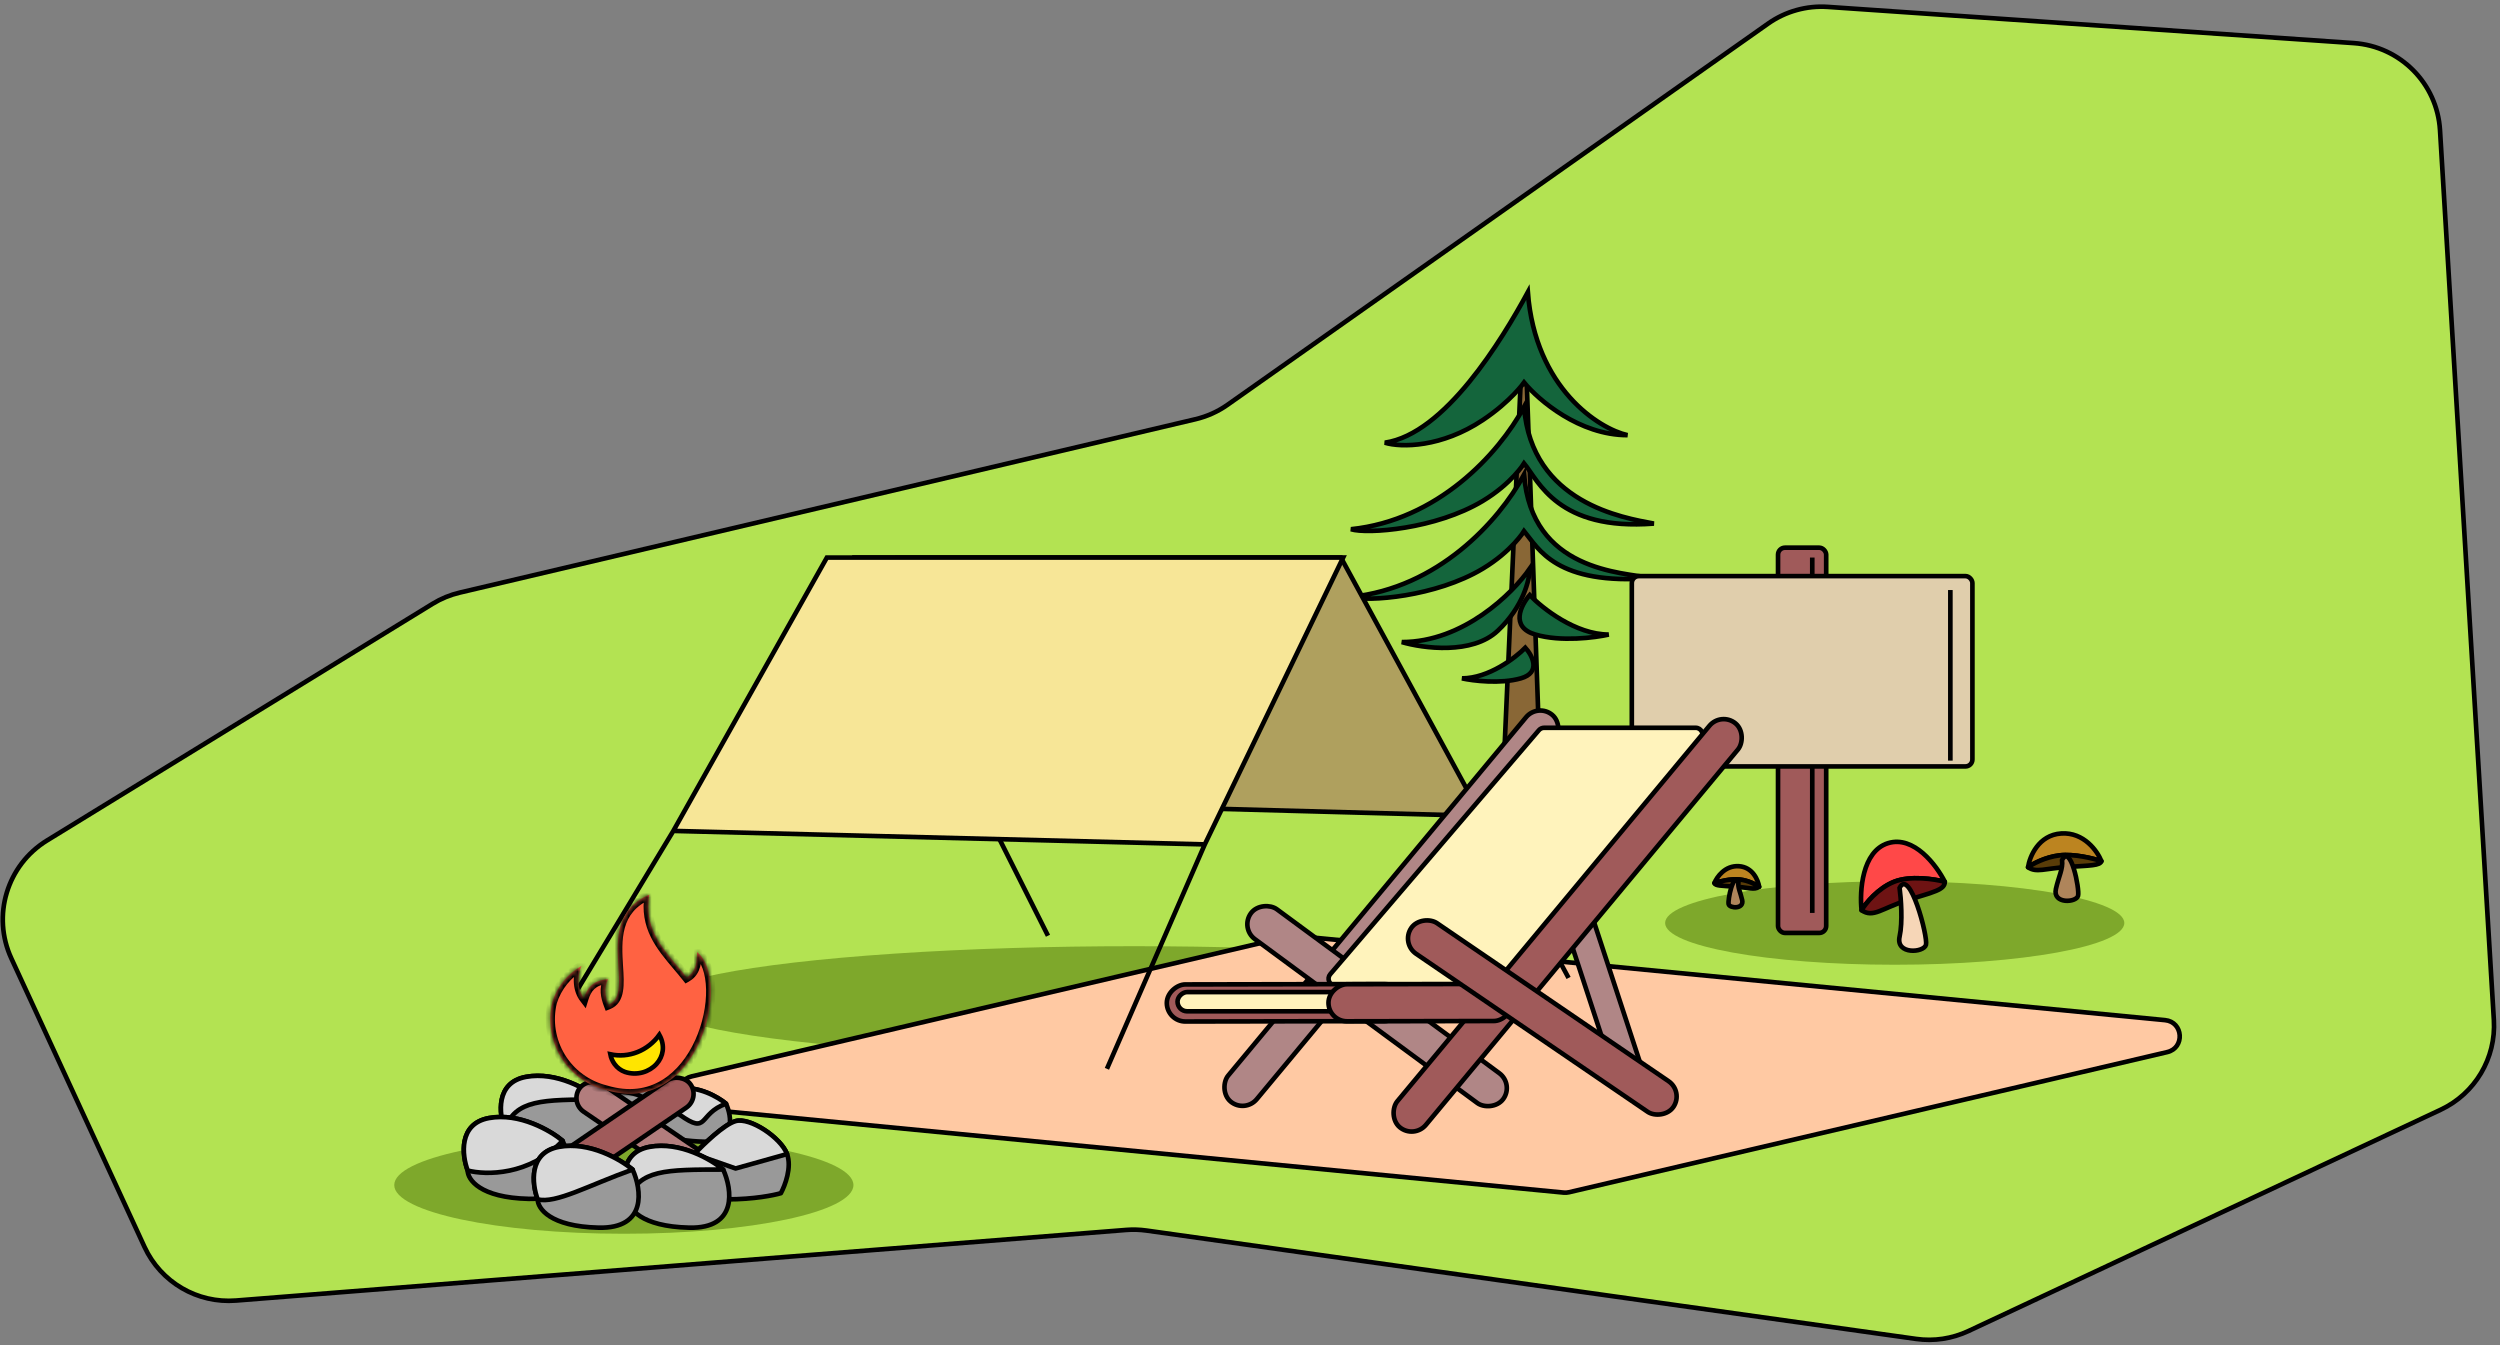 <svg width="539" height="290" viewBox="0 0 539 290" fill="none" xmlns="http://www.w3.org/2000/svg">
<rect x="0" y="0" width="539" height="290" fill="#808080" stroke="none"/>
<path d="M10.141 181.205L93.257 130.184C95.074 129.068 97.058 128.251 99.133 127.762L257.728 90.389C260.22 89.802 262.575 88.742 264.667 87.267L381.191 5.096C384.949 2.447 389.504 1.172 394.091 1.488L507.472 9.293C517.498 9.984 525.454 18.006 526.062 28.038L537.679 219.944C538.175 228.127 533.626 235.784 526.203 239.263L424.386 286.976C420.871 288.623 416.954 289.212 413.11 288.671L247.178 265.307C245.73 265.103 244.265 265.058 242.808 265.174L50.898 280.397C42.547 281.06 34.668 276.448 31.157 268.841L2.445 206.631C-1.801 197.43 1.505 186.507 10.141 181.205Z" fill="#B3E352" stroke="black" stroke-linecap="round"/>
<ellipse cx="134.5" cy="255.5" rx="49.5" ry="10.5" fill="#7EA82B"/>
<ellipse cx="408.5" cy="199" rx="49.5" ry="9" fill="#7EA82B"/>
<ellipse cx="244.5" cy="216" rx="103.5" ry="12" fill="#7EA82B"/>
<path d="M328.59 65.839L322.912 194.398H333.051L328.59 65.839Z" fill="#896736" stroke="black"/>
<path d="M319.668 90.577C310.813 96.481 302.094 96.525 298.579 95.444C311.531 93.549 323.833 73.258 329.401 63C331 83.764 344.793 92.47 350.895 93.822C340.513 93.822 331.699 86.252 328.59 82.466C328.59 82.466 325.751 86.522 319.668 90.577Z" fill="#14653C" stroke="black"/>
<path d="M319.668 108.016C309.529 114.1 294.794 115.181 291.279 114.1C309.935 112.157 323.022 97.997 328.59 87.739C330.189 108.503 350.084 111.666 356.573 112.883C335.89 114.505 331.699 103.69 328.59 99.905C328.59 99.905 325.937 104.255 319.668 108.016Z" fill="#14653C" stroke="black"/>
<path d="M319.668 122.616C309.529 128.699 294.794 129.781 291.279 128.699C309.935 126.757 323.022 112.597 328.59 102.338C330.189 123.103 349.679 123.427 356.167 124.644C335.484 126.266 331.699 118.29 328.59 114.505C328.59 114.505 325.937 118.854 319.668 122.616Z" fill="#14653C" stroke="black"/>
<path d="M302.229 138.433C315.531 138.433 326.157 127.888 329.807 122.616C329.807 124.914 328.428 130.808 322.912 135.999C317.397 141.19 306.825 139.785 302.229 138.433Z" fill="#14653C" stroke="black"/>
<path d="M346.84 136.81C339.702 136.81 332.51 131.132 329.806 128.293C327.914 130.456 325.508 135.187 331.023 136.81C336.539 138.432 343.866 137.485 346.84 136.81Z" fill="#14653C" stroke="black"/>
<path d="M315.207 146.254C320.93 146.254 326.696 141.851 328.864 139.649C330.382 141.326 332.311 144.996 327.889 146.254C323.466 147.512 317.591 146.778 315.207 146.254Z" fill="#14653C" stroke="black"/>
<path d="M278.11 201.844C278.482 201.757 278.866 201.731 279.246 201.768L466.788 219.942C470.73 220.324 471.105 225.93 467.249 226.833L338.274 257.05C337.902 257.138 337.518 257.163 337.138 257.126L149.596 238.952C145.654 238.57 145.279 232.964 149.135 232.061L278.11 201.844Z" fill="#FFC9A3" stroke="black"/>
<path d="M289.102 120.207H184.503L211.511 173.004L319.385 175.914L289.102 120.207Z" fill="#AFA05E"/>
<path d="M319.385 175.914L289.102 120.207H184.503L211.511 173.004M319.385 175.914L211.511 173.004M319.385 175.914L338.184 210.839M211.511 173.004L225.944 201.744" stroke="black"/>
<path d="M289.584 120.207L178.275 120.209L145.169 179.145L259.752 182.053L289.584 120.207Z" fill="#F7E697"/>
<path d="M259.752 182.053L289.584 120.207L178.275 120.209L145.169 179.145M259.752 182.053L145.169 179.145M259.752 182.053L238.652 230.438M145.169 179.145L119.703 221.346" stroke="black"/>
<rect x="383.343" y="118.079" width="10.384" height="83.065" rx="1.5" fill="#A05A5A" stroke="black"/>
<path d="M390.724 120.206V196.827" stroke="black"/>
<rect x="351.819" y="124.209" width="73.432" height="41.032" rx="1.5" fill="#E0CEAC" stroke="black"/>
<path d="M420.497 127.212V163.99" stroke="black"/>
<rect x="331.575" y="151.559" width="7.992" height="108.437" rx="3.996" transform="rotate(39.737 331.575 151.559)" fill="#B08686" stroke="black"/>
<rect x="267.336" y="200.104" width="7.992" height="67.556" rx="3.996" transform="rotate(-53.614 267.336 200.104)" fill="#B08686" stroke="black"/>
<path d="M331.778 157.435C332.063 157.102 332.48 156.91 332.918 156.91H365.571C366.817 156.91 367.52 158.341 366.758 159.327L323.633 215.103C323.319 215.508 322.819 215.726 322.309 215.679L287.803 212.508C286.591 212.397 286.009 210.965 286.8 210.04L331.778 157.435Z" fill="#FFF3BC" stroke="black" stroke-linejoin="round"/>
<rect x="336.996" y="198.046" width="6.108" height="37.211" rx="3.054" transform="rotate(-18.135 336.996 198.046)" fill="#B08686" stroke="black"/>
<rect x="371.107" y="153.413" width="7.992" height="113.233" rx="3.996" transform="rotate(39.737 371.107 153.413)" fill="#A05A5A" stroke="black"/>
<rect x="251.57" y="220.244" width="7.992" height="50.976" rx="3.996" transform="rotate(-90.11 251.57 220.244)" fill="#A05A5A" stroke="black"/>
<rect x="253.877" y="218.038" width="4.15" height="37.255" rx="2.075" transform="rotate(-90 253.877 218.038)" fill="#FFF3BC" stroke="black" stroke-linejoin="round"/>
<rect x="286.427" y="220.2" width="7.992" height="39.661" rx="3.996" transform="rotate(-90.11 286.427 220.2)" fill="#A05A5A" stroke="black"/>
<rect x="302.006" y="203.382" width="7.992" height="68.437" rx="3.996" transform="rotate(-55.689 302.006 203.382)" fill="#A05A5A" stroke="black"/>
<path d="M137.797 232.096C142.083 232.89 141.567 237.321 140.774 239.438C140.774 240.694 139.067 243.247 132.241 243.406C125.416 243.565 126.223 238.049 127.479 235.271C129.133 233.882 133.511 231.303 137.797 232.096Z" fill="#999999" stroke="black" stroke-linecap="round" stroke-linejoin="round"/>
<path d="M137.797 232.096C142.083 232.89 141.567 237.321 140.774 239.438C139.294 235.271 135.547 235.271 127.479 235.271C129.133 233.882 133.511 231.303 137.797 232.096Z" fill="#D9D9D9" stroke="black" stroke-linecap="round" stroke-linejoin="round"/>
<path d="M146.15 234.762C141.835 235.561 136.93 240.471 137.729 242.602C137.729 243.867 144.871 245.99 151.744 246.15C158.617 246.309 157.804 240.755 156.539 237.958C154.874 236.56 150.465 233.963 146.15 234.762Z" fill="#999999" stroke="black" stroke-linecap="round" stroke-linejoin="round"/>
<path d="M146.15 234.762C141.835 235.561 142.18 238.163 146.606 240.383C152.833 244.821 150.447 240.126 156.539 237.958C154.874 236.56 150.465 233.963 146.15 234.762Z" fill="#D9D9D9" stroke="black" stroke-linecap="round" stroke-linejoin="round"/>
<path d="M113.402 232.177C106.802 233.399 107.596 240.223 108.818 243.482C108.818 245.417 111.446 249.349 121.957 249.593C132.468 249.837 131.226 241.343 129.29 237.065C126.744 234.927 120.002 230.954 113.402 232.177Z" fill="#999999" stroke="black" stroke-linecap="round" stroke-linejoin="round"/>
<path d="M113.402 232.177C106.802 233.399 107.596 240.223 108.818 243.482C111.097 237.065 116.867 237.065 129.29 237.065C126.744 234.927 120.002 230.954 113.402 232.177Z" fill="#D9D9D9" stroke="black" stroke-linecap="round" stroke-linejoin="round"/>
<path d="M105.412 241.056C98.812 242.278 99.606 249.102 100.829 252.362C100.829 254.297 103.456 258.228 113.968 258.472C124.479 258.717 123.236 250.223 121.301 245.945C118.755 243.806 112.012 239.834 105.412 241.056Z" fill="#999999" stroke="black" stroke-linecap="round" stroke-linejoin="round"/>
<path d="M105.412 241.056C98.812 242.278 99.606 249.102 100.829 252.362C104.699 253.38 114.212 253.523 121.301 245.945C118.755 243.806 112.012 239.834 105.412 241.056Z" fill="#D9D9D9" stroke="black" stroke-linecap="round" stroke-linejoin="round"/>
<rect x="122.888" y="237.669" width="7.159" height="33.363" rx="3.579" transform="rotate(-55.689 122.888 237.669)" fill="#B27D7D" stroke="black"/>
<rect x="-0.695" y="-0.131" width="7.159" height="33.363" rx="3.579" transform="matrix(-0.564 -0.826 -0.826 0.564 150.43 236.281)" fill="#A05A5A" stroke="black"/>
<path d="M158.591 241.714C156.105 242.425 151.637 246.745 149.713 248.816C148.425 250.148 149.713 258.581 156.815 258.581C162.497 258.581 166.876 257.693 168.356 257.249C169.244 255.622 170.753 251.657 169.688 248.816C168.356 245.265 161.698 240.827 158.591 241.714Z" fill="#999999" stroke="black" stroke-linecap="round" stroke-linejoin="round"/>
<path d="M158.591 241.714C156.105 242.425 151.637 246.745 149.714 248.816L158.591 251.923L169.688 248.816C168.356 245.265 161.698 240.827 158.591 241.714Z" fill="#D9D9D9" stroke="black" stroke-linecap="round" stroke-linejoin="round"/>
<path d="M140.034 247.27C133.434 248.492 134.228 255.317 135.451 258.576C135.451 260.511 138.078 264.442 148.59 264.687C159.101 264.931 157.858 256.437 155.923 252.159C153.377 250.02 146.634 246.048 140.034 247.27Z" fill="#999999" stroke="black" stroke-linecap="round" stroke-linejoin="round"/>
<path d="M140.034 247.27C133.434 248.492 134.228 255.317 135.451 258.576C137.729 252.159 143.499 252.159 155.923 252.159C153.377 250.02 146.634 246.048 140.034 247.27Z" fill="#D9D9D9" stroke="black" stroke-linecap="round" stroke-linejoin="round"/>
<path d="M120.504 247.27C113.904 248.492 114.698 255.317 115.92 258.576C115.92 260.511 118.548 264.442 129.059 264.687C139.57 264.931 138.328 256.437 136.393 252.159C133.846 250.02 127.104 246.048 120.504 247.27Z" fill="#999999" stroke="black" stroke-linecap="round" stroke-linejoin="round"/>
<path d="M120.504 247.27C113.904 248.492 114.698 255.317 115.92 258.576C119.791 259.594 127.076 255.475 136.393 252.159C133.846 250.02 127.104 246.048 120.504 247.27Z" fill="#D9D9D9" stroke="black" stroke-linecap="round" stroke-linejoin="round"/>
<mask id="path-46-inside-1_22383_10470" fill="white">
<path fill-rule="evenodd" clip-rule="evenodd" d="M148.045 210.746C149.556 209.89 150.337 208.355 150.277 205.27C157.906 211.299 150.585 241.081 130.584 234.987C126.557 233.991 123.087 231.444 120.931 227.9C118.776 224.357 118.108 220.104 119.076 216.071C120.108 212.762 122.357 209.968 125.369 208.253C124.28 210.759 124.584 213.514 125.904 215.24C126.531 213.219 127.689 211.359 131.097 211.107C130.118 213.117 130.506 214.909 131.163 216.637C133.782 215.602 133.576 212.293 133.333 208.381C132.988 202.842 132.569 196.096 139.986 192.889C138.804 199.756 142.403 204.014 146.002 208.271C146.694 209.09 147.387 209.909 148.045 210.746Z"/>
</mask>
<path fill-rule="evenodd" clip-rule="evenodd" d="M148.045 210.746C149.556 209.89 150.337 208.355 150.277 205.27C157.906 211.299 150.585 241.081 130.584 234.987C126.557 233.991 123.087 231.444 120.931 227.9C118.776 224.357 118.108 220.104 119.076 216.071C120.108 212.762 122.357 209.968 125.369 208.253C124.28 210.759 124.584 213.514 125.904 215.24C126.531 213.219 127.689 211.359 131.097 211.107C130.118 213.117 130.506 214.909 131.163 216.637C133.782 215.602 133.576 212.293 133.333 208.381C132.988 202.842 132.569 196.096 139.986 192.889C138.804 199.756 142.403 204.014 146.002 208.271C146.694 209.09 147.387 209.909 148.045 210.746Z" fill="#FF6242"/>
<path d="M150.277 205.27L150.897 204.485L149.236 203.173L149.277 205.289L150.277 205.27ZM148.045 210.746L147.259 211.364L147.79 212.04L148.538 211.616L148.045 210.746ZM130.584 234.987L130.875 234.03L130.85 234.022L130.824 234.016L130.584 234.987ZM120.931 227.9L121.786 227.381H121.786L120.931 227.9ZM119.076 216.071L118.121 215.773L118.111 215.805L118.103 215.837L119.076 216.071ZM125.369 208.253L126.286 208.651L127.482 205.898L124.874 207.384L125.369 208.253ZM125.904 215.24L125.11 215.848L126.286 217.385L126.859 215.536L125.904 215.24ZM131.097 211.107L131.996 211.544L132.756 209.981L131.023 210.109L131.097 211.107ZM131.163 216.637L130.228 216.993L130.589 217.94L131.531 217.567L131.163 216.637ZM133.333 208.381L134.331 208.319L133.333 208.381ZM139.986 192.889L140.971 193.058L141.284 191.237L139.589 191.971L139.986 192.889ZM146.002 208.271L145.239 208.917L146.002 208.271ZM149.277 205.289C149.306 206.757 149.13 207.754 148.831 208.449C148.545 209.114 148.128 209.55 147.552 209.876L148.538 211.616C149.473 211.086 150.201 210.327 150.669 209.239C151.123 208.182 151.308 206.868 151.277 205.251L149.277 205.289ZM130.292 235.943C135.553 237.546 140.055 236.8 143.686 234.62C147.287 232.458 149.956 228.934 151.702 225.088C153.449 221.24 154.308 216.994 154.231 213.293C154.155 209.648 153.159 206.273 150.897 204.485L149.657 206.055C151.21 207.282 152.16 209.89 152.231 213.335C152.302 216.722 151.511 220.672 149.881 224.261C148.251 227.853 145.816 231.009 142.657 232.905C139.529 234.783 135.615 235.474 130.875 234.03L130.292 235.943ZM120.077 228.42C122.37 232.189 126.061 234.899 130.344 235.957L130.824 234.016C127.053 233.084 123.804 230.699 121.786 227.381L120.077 228.42ZM118.103 215.837C117.074 220.128 117.784 224.651 120.077 228.42L121.786 227.381C119.767 224.062 119.142 220.081 120.048 216.304L118.103 215.837ZM124.874 207.384C121.642 209.225 119.229 212.223 118.121 215.773L120.03 216.369C120.987 213.302 123.072 210.712 125.864 209.122L124.874 207.384ZM126.698 214.633C125.631 213.237 125.319 210.877 126.286 208.651L124.452 207.854C123.241 210.641 123.536 213.791 125.11 215.848L126.698 214.633ZM126.859 215.536C127.15 214.599 127.53 213.817 128.144 213.237C128.74 212.675 129.65 212.217 131.17 212.104L131.023 210.109C129.136 210.249 127.763 210.847 126.771 211.783C125.797 212.702 125.285 213.86 124.949 214.944L126.859 215.536ZM130.197 210.669C129.039 213.05 129.535 215.17 130.228 216.993L132.098 216.282C131.477 214.649 131.197 213.185 131.996 211.544L130.197 210.669ZM132.335 208.443C132.459 210.439 132.558 212.114 132.336 213.421C132.123 214.672 131.659 215.366 130.796 215.707L131.531 217.567C133.286 216.874 134.029 215.395 134.307 213.755C134.577 212.171 134.45 210.235 134.331 208.319L132.335 208.443ZM139.589 191.971C135.588 193.701 133.642 196.437 132.786 199.491C131.953 202.462 132.165 205.708 132.335 208.443L134.331 208.319C134.157 205.515 133.986 202.619 134.712 200.031C135.414 197.524 136.966 195.284 140.383 193.807L139.589 191.971ZM146.766 207.626C143.142 203.339 139.877 199.417 140.971 193.058L139 192.719C137.731 200.095 141.664 204.688 145.239 208.917L146.766 207.626ZM148.831 210.128C148.16 209.275 147.456 208.442 146.766 207.626L145.239 208.917C145.933 209.738 146.613 210.543 147.259 211.364L148.831 210.128Z" fill="black" mask="url(#path-46-inside-1_22383_10470)"/>
<path d="M137.439 226.825C139.313 226.08 140.944 224.788 142.157 223.109C143.473 225.514 142.96 227.804 141.557 229.372C140.009 231.104 137.358 231.976 134.752 231.11C133.863 230.8 133.075 230.209 132.491 229.407C132.042 228.79 131.731 228.07 131.58 227.304C133.532 227.735 135.562 227.572 137.439 226.825Z" fill="#FFE500" stroke="black"/>
<path d="M407.044 181.794C401.44 183.545 400.914 192.156 401.352 196.243C402.228 194.783 404.855 191.514 408.357 190.113C411.86 188.712 417.114 189.529 419.303 190.113C417.552 186.61 412.648 180.043 407.044 181.794Z" fill="#FF4848" stroke="black" stroke-linejoin="round"/>
<path d="M411.303 194.053C405.698 195.804 403.86 197.994 401.352 196.243C402.228 194.784 404.855 191.515 408.357 190.114C411.86 188.712 417.114 189.53 419.303 190.114C419.303 191.864 416.907 192.302 411.303 194.053Z" fill="#6E1313" stroke="black" stroke-linejoin="round"/>
<path d="M409.551 201.934C410.252 198.782 409.843 193.616 409.551 191.426C411.74 187.048 415.681 201.934 415.243 203.686C414.805 205.437 408.676 205.875 409.551 201.934Z" fill="#F6D6B7" stroke="black"/>
<path d="M444.407 179.696C439.497 180.015 437.587 184.682 437.246 186.975C438.216 186.274 440.938 184.78 444.06 184.412C447.181 184.045 451.362 185.095 453.063 185.666C452.223 183.543 449.317 179.376 444.407 179.696Z" fill="#BC8420" stroke="black" stroke-linejoin="round"/>
<path d="M445.805 186.913C440.895 187.233 439.007 188.224 437.245 186.976C438.216 186.275 440.938 184.781 444.059 184.414C447.181 184.046 451.362 185.096 453.062 185.667C452.762 186.628 450.716 186.594 445.805 186.913Z" fill="#593C08" stroke="black" stroke-linejoin="round"/>
<path d="M443.249 191.665C443.838 189.017 444.824 187.284 444.578 185.444C446.418 181.766 448.399 191.665 448.031 193.137C447.664 194.608 442.513 194.976 443.249 191.665Z" fill="#AF855B" stroke="black"/>
<path d="M374.905 186.753C377.9 186.947 379.065 189.794 379.273 191.192C378.681 190.765 377.021 189.854 375.117 189.63C373.213 189.405 370.663 190.046 369.626 190.394C370.138 189.099 371.91 186.558 374.905 186.753Z" fill="#BC8420" stroke="black" stroke-linejoin="round"/>
<path d="M374.052 191.154C377.047 191.349 378.198 191.954 379.273 191.193C378.681 190.765 377.021 189.854 375.117 189.63C373.213 189.405 370.663 190.046 369.626 190.394C369.809 190.981 371.057 190.96 374.052 191.154Z" fill="#593C08" stroke="black" stroke-linejoin="round"/>
<path d="M375.611 194.054C375.252 192.439 374.651 191.382 374.8 190.26C373.679 188.016 372.47 194.054 372.694 194.952C372.919 195.849 376.06 196.073 375.611 194.054Z" fill="#AF855B" stroke="black"/>
</svg>
